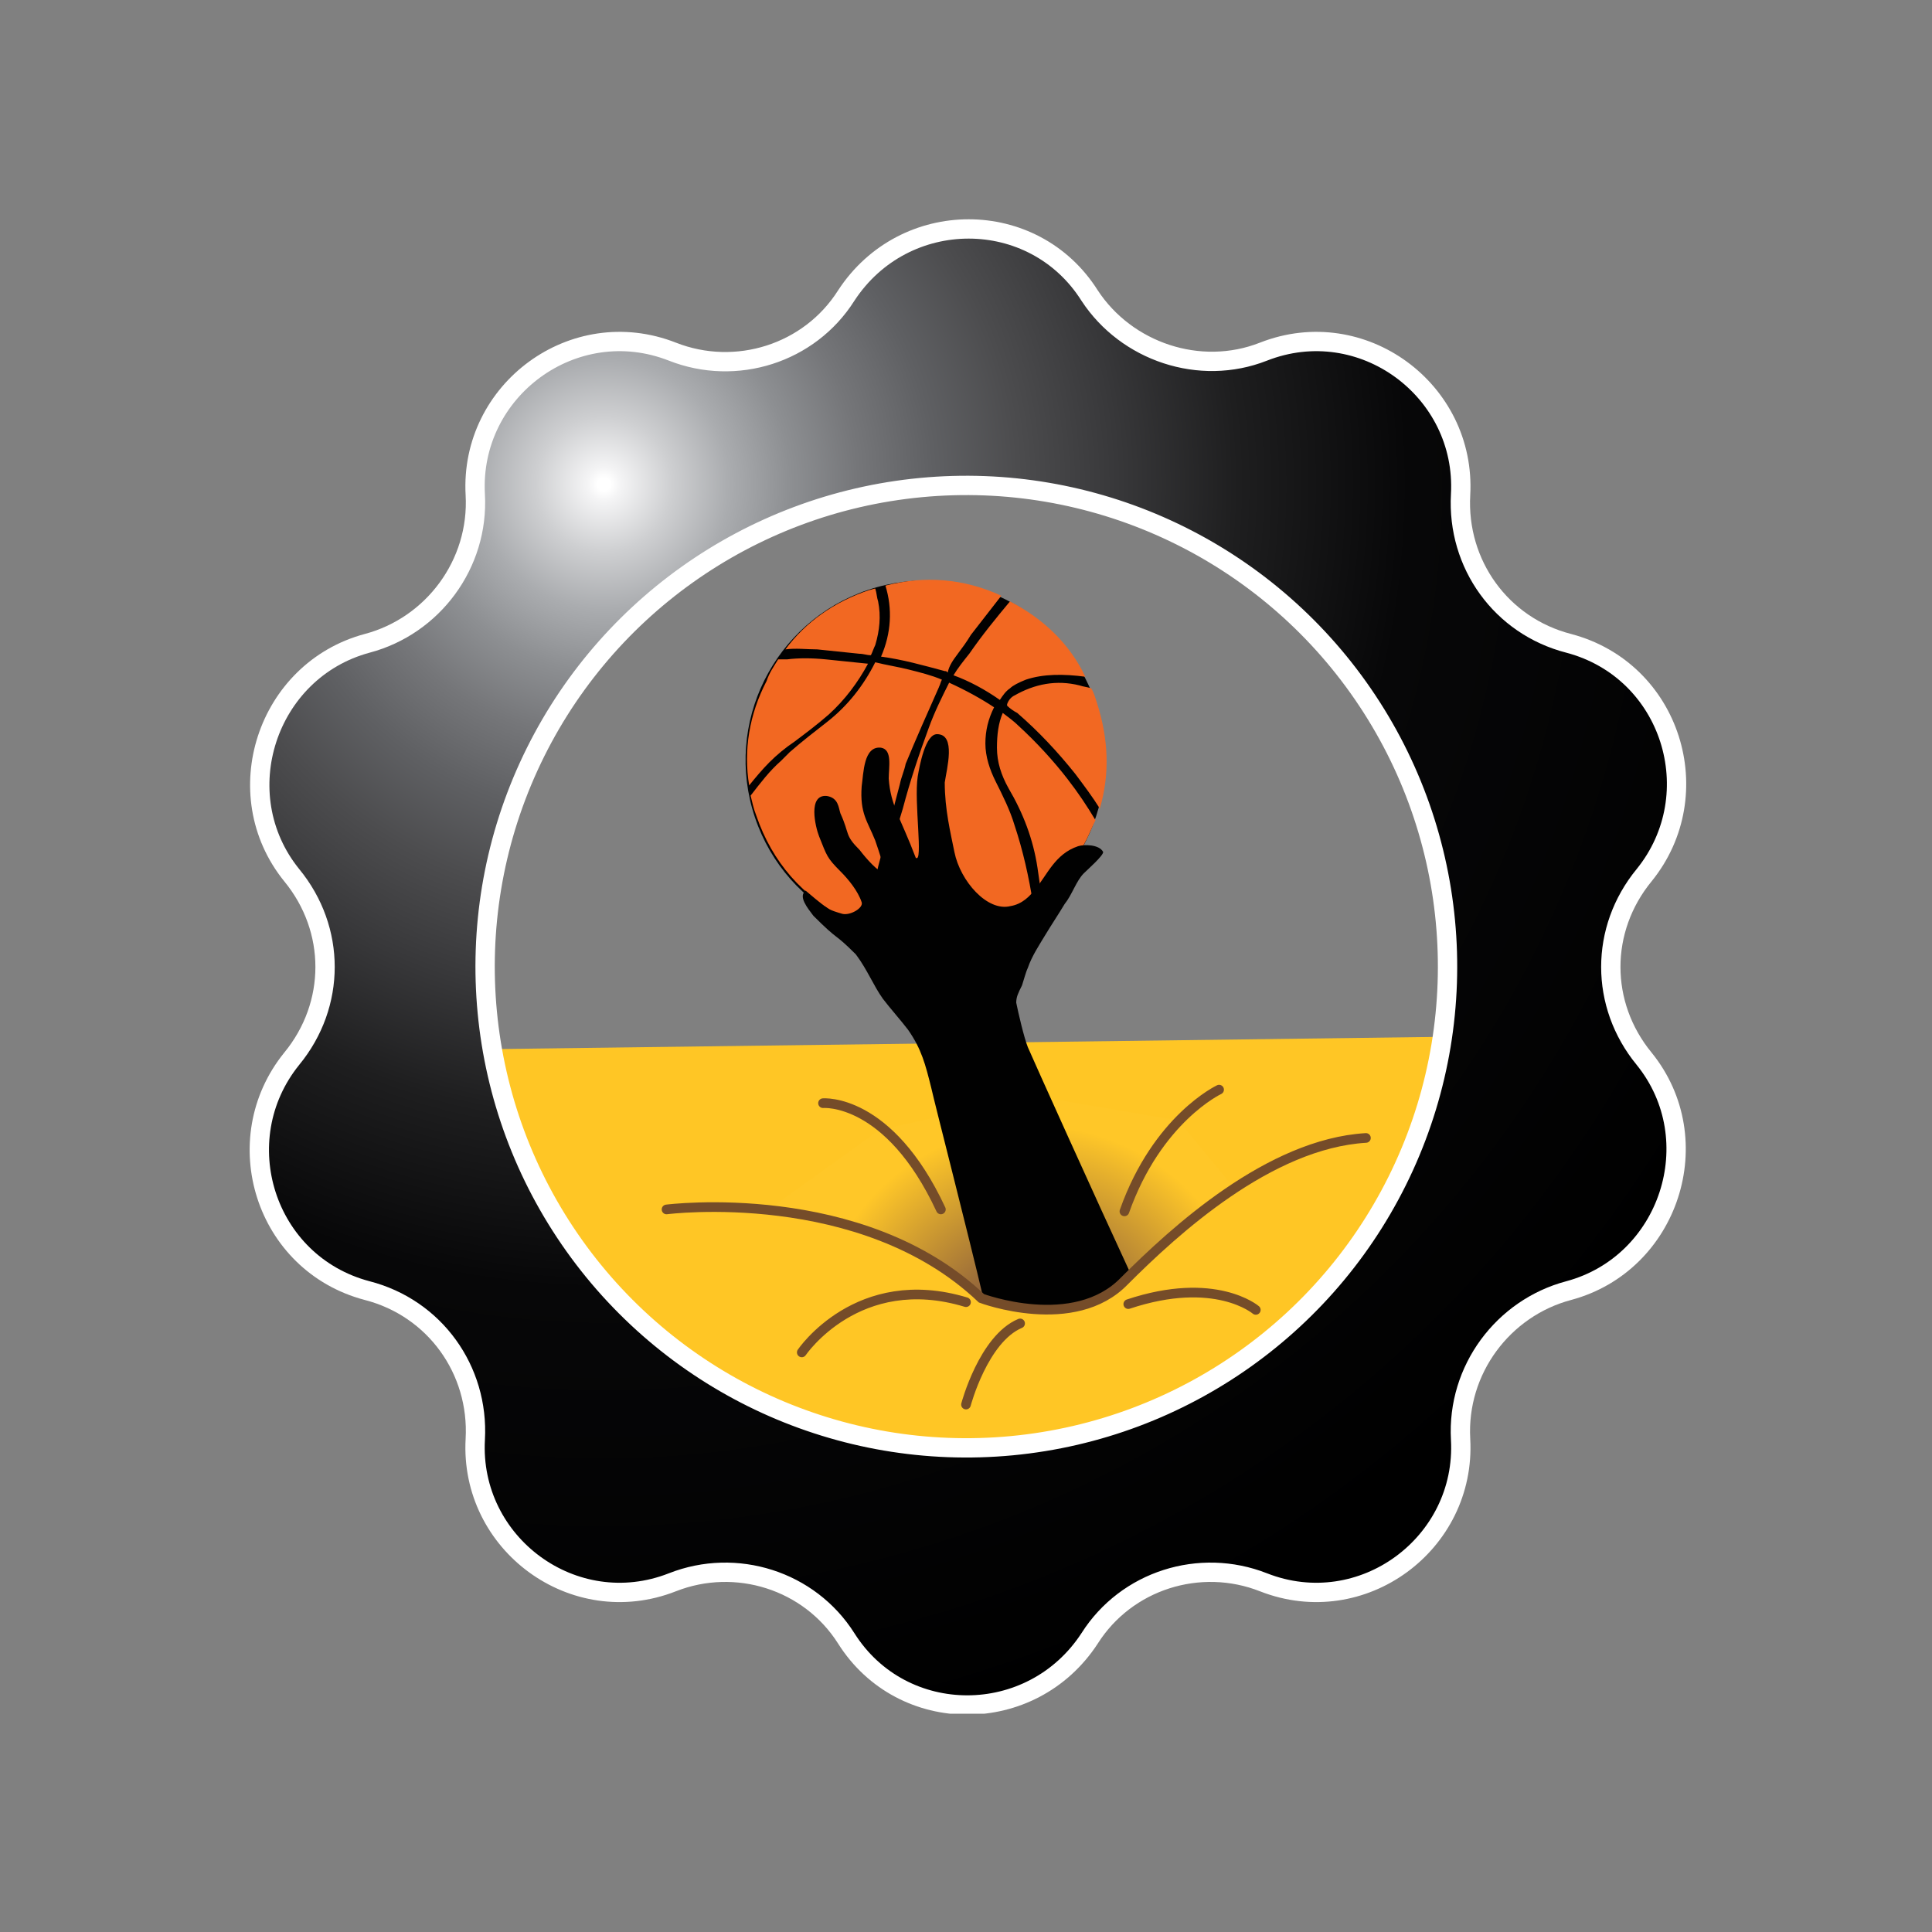 <svg xmlns="http://www.w3.org/2000/svg" xmlns:xlink="http://www.w3.org/1999/xlink" width="100" height="100" viewBox="0 0 100 100"><rect x="0" y="0" width="100" height="100" fill="#808080" stroke="none"/><style>.st0{fill:#FFFFFF;} .st1{fill:#FFC625;} .st2{fill-rule:evenodd;clip-rule:evenodd;fill:url(#SVGID_1_);} .st3{clip-path:url(#SVGID_3_);} .st4{clip-path:url(#SVGID_5_);fill:url(#SVGID_6_);} .st5{clip-path:url(#SVGID_8_);fill:none;stroke:#FFFFFF;stroke-miterlimit:10;} .st6{fill:#010101;} .st7{fill:#F26822;} .st8{fill-rule:evenodd;clip-rule:evenodd;fill:#010101;} .st9{fill-rule:evenodd;clip-rule:evenodd;fill:none;stroke:#754C29;stroke-width:0.5;stroke-linecap:round;stroke-miterlimit:10;} .st10{fill-rule:evenodd;clip-rule:evenodd;fill:url(#SVGID_9_);} .st11{clip-path:url(#SVGID_11_);} .st12{clip-path:url(#SVGID_13_);fill:url(#SVGID_14_);} .st13{clip-path:url(#SVGID_16_);fill:none;stroke:#FFFFFF;stroke-miterlimit:10;}</style><path class="st1" d="M17.9 54.4l61.8-.8-12.4 20.7-25.7 3.2-16.2-12-7.5-11.1"/><radialGradient id="SVGID_1_" cx="53.5" cy="69.625" r="13.907" gradientUnits="userSpaceOnUse"><stop offset=".237" stop-color="#8B5E3C"/><stop offset=".817" stop-color="#FFC728"/></radialGradient><path class="st2" d="M39.8 62.6s8.4 1.1 10.9 4.6c6.2 1.6 7.7-1.1 7.7-1.1l5.4-4.7L61 58l-7.6-1.3-7.9 1.8-5.7 4.1z"/><defs><path id="SVGID_2_" d="M12.8 11.3h74.5v77.4H12.8z"/></defs><clipPath id="SVGID_3_"><use xlink:href="#SVGID_2_" overflow="visible"/></clipPath><g class="st3"><defs><path id="SVGID_4_" d="M29.7 64.5c-8-11.2-5.4-26.8 5.8-34.8 11.2-8 26.8-5.4 34.8 5.8 8 11.2 5.4 26.8-5.8 34.8-4.4 3.1-9.4 4.6-14.4 4.6-7.9 0-15.5-3.6-20.4-10.4M44 15.2c-2 3-5.7 4.2-9 2.8-5.1-2-10.5 1.9-10.3 7.3.2 3.6-2.2 6.7-5.6 7.6-5.3 1.4-7.4 7.7-4 12 2.2 2.8 2.2 6.7-.1 9.5-3.5 4.2-1.5 10.6 3.8 12 3.4.9 5.7 4.2 5.5 7.7-.3 5.4 5 9.4 10.1 7.5 3.3-1.2 7.1 0 9 3 2.9 4.6 9.6 4.7 12.6.1 2-3 5.7-4.2 9-2.8 5.1 2 10.5-1.9 10.3-7.3-.2-3.6 2.2-6.7 5.6-7.6 5.3-1.4 7.4-7.7 4-12-2.2-2.8-2.2-6.7.1-9.5 3.5-4.2 1.5-10.6-3.8-12-3.4-.9-5.7-4.2-5.5-7.7.3-5.4-5-9.4-10.1-7.5-3.3 1.2-7.1 0-9-3-1.5-2.3-3.9-3.5-6.4-3.5-2.3 0-4.7 1.1-6.2 3.4"/></defs><clipPath id="SVGID_5_"><use xlink:href="#SVGID_4_" overflow="visible"/></clipPath><radialGradient id="SVGID_6_" cx="1.069" cy="-.8" r="1" gradientTransform="matrix(47.455 47.455 47.455 -47.455 18.235 -63.963)" gradientUnits="userSpaceOnUse"><stop offset="0" stop-color="#FFF"/><stop offset=".005" stop-color="#FFF"/><stop offset=".013" stop-color="#F4F4F5"/><stop offset=".053" stop-color="#CECFD1"/><stop offset=".098" stop-color="#AAACAF"/><stop offset=".146" stop-color="#8D8F92"/><stop offset=".199" stop-color="#757679"/><stop offset=".258" stop-color="#5F6063"/><stop offset=".324" stop-color="#4C4C4E"/><stop offset=".401" stop-color="#38383A"/><stop offset=".496" stop-color="#1E1E1F"/><stop offset=".629" stop-color="#070708"/><stop offset="1"/></radialGradient><path class="st4" d="M50-26.8l77.3 77.4L50 127.9l-77.3-77.3"/></g><g class="st3"><defs><path id="SVGID_7_" d="M12.8 11.3h74.5v77.4H12.8z"/></defs><clipPath id="SVGID_8_"><use xlink:href="#SVGID_7_" overflow="visible"/></clipPath><path class="st5" d="M65.4 18.2c5.1-2 10.5 2 10.2 7.4-.2 3.6 2.1 6.8 5.6 7.7 5.3 1.4 7.3 7.8 3.9 12-2.3 2.8-2.3 6.7 0 9.5 3.4 4.2 1.3 10.6-3.9 12-3.4.9-5.8 4.1-5.6 7.7.3 5.4-5.1 9.4-10.2 7.4-3.3-1.3-7.1-.1-9 2.9-3 4.6-9.7 4.6-12.6 0-1.9-3-5.7-4.2-9-2.9-5.1 2-10.5-2-10.2-7.4.2-3.6-2.1-6.8-5.6-7.7-5.3-1.4-7.3-7.8-3.9-12 2.3-2.8 2.3-6.7 0-9.5-3.4-4.2-1.3-10.6 3.9-12 3.4-.9 5.8-4.1 5.6-7.7-.3-5.4 5.1-9.4 10.2-7.4 3.3 1.3 7.1.1 9-2.9 3-4.6 9.7-4.6 12.6 0 1.9 2.9 5.7 4.2 9 2.9z"/><ellipse transform="matrix(0.815 -0.58 0.58 0.815 -19.733 38.283)" class="st5" cx="50" cy="50" rx="24.9" ry="24.9"/></g><g><ellipse transform="matrix(0.948 -0.319 0.319 0.948 -10.051 17.375)" class="st6" cx="47.9" cy="39.3" rx="9.3" ry="9.3"/><path class="st7" d="M55.277 40.35c-.75-.974-1.65-1.95-2.55-2.774-.225-.225-.525-.45-.825-.675-.225.526-.3 1.126-.3 1.8 0 .75.225 1.426.6 2.1.75 1.276 1.275 2.626 1.5 4.126.075.525.15 1.05.225 1.5.975-.825 1.725-1.8 2.325-3 .15-.3.3-.675.45-.975-.45-.75-.9-1.424-1.425-2.1m-14.55-6.224h-.45c-.226.375-.45.675-.6 1.125-.9 1.726-1.2 3.6-.9 5.4.3-.374.674-.824 1.05-1.2.374-.374.824-.75 1.274-1.05.6-.45 1.2-.9 1.8-1.424.826-.75 1.502-1.65 2.027-2.625-.75-.074-1.426-.15-2.176-.224-.75-.075-1.424-.075-2.024 0M52.502 36c-.15.076-.3.226-.375.45v.076c.15.15.375.3.525.375 1.125.976 2.1 2.026 3 3.15.45.6.9 1.2 1.275 1.8.525-1.8.45-3.6-.15-5.474-.075-.225-.15-.525-.3-.75-.225-.075-.375-.075-.6-.15-1.2-.3-2.325-.075-3.375.525m-3.15-1.05c.825.3 1.65.75 2.4 1.276.15-.225.3-.45.525-.6.15-.15.45-.3.825-.45.9-.3 1.95-.3 3.075-.15-.825-1.725-2.175-3-3.9-3.9-.75.9-1.425 1.725-2.1 2.7-.3.375-.6.75-.825 1.125m-.75.6c.075-.15.075-.224.15-.374-.525-.225-1.125-.375-1.725-.525-.6-.15-1.125-.224-1.725-.374-.6 1.2-1.425 2.25-2.476 3.075-.675.526-1.35 1.05-1.95 1.576l-.45.45c-.6.525-1.05 1.125-1.575 1.8.076.3.15.675.3 1.05.826 2.4 2.4 4.2 4.652 5.325.3.152.6.302.9.377.225-1.05.525-2.026.75-3.076l1.125-4.274c.075-.375.225-.675.3-1.05.525-1.275 1.125-2.625 1.725-3.975m.525-.224c-.375.75-.75 1.5-1.05 2.325-.525 1.426-.975 2.776-1.35 4.2-.45 1.426-.75 2.85-1.125 4.276-.15.675-.3 1.35-.45 2.1 1.875.6 3.75.6 5.7-.074.975-.3 1.875-.75 2.625-1.35-.225-1.426-.525-2.776-.975-4.126-.225-.75-.6-1.5-.975-2.25-.3-.6-.525-1.275-.525-1.95s.15-1.275.45-1.875c-.675-.45-1.5-.9-2.325-1.274m.45-1.5c.225-.3.45-.6.675-.975l1.575-2.025c-1.95-.9-3.975-1.05-6-.525.375 1.2.3 2.476-.225 3.676 1.125.15 2.175.45 3.3.75.075 0 .075 0 .15.075.075-.374.3-.674.525-.974m-4.125-2.7c-.075-.226-.075-.45-.15-.676-.075 0-.225.075-.3.075-1.8.6-3.3 1.65-4.35 3.076.524-.074 1.124 0 1.65 0 .75.076 1.424.15 2.175.226.225 0 .375.075.6.075.075-.15.15-.374.225-.524.225-.75.3-1.5.15-2.25z" id="Layer0_0_MEMBER_0_MEMBER_0_FILL_2_"/></g><path class="st8" d="M55.8 43.8c-1.2.4-1.6 1.5-2.2 2.2-.3.4-.7.8-1.3.9-1.2.3-2.6-1.3-2.9-2.8-.2-1-.5-2.2-.5-3.6.1-.7.6-2.5-.4-2.5-.6 0-.9 1.6-1 2.2-.2 1.3.3 4.5-.1 4.2-.8-2.1-1.3-2.7-1.4-4.1 0-.6.2-1.5-.4-1.6-.9-.1-.9 1.3-1 2-.1 1.4.3 1.8.7 2.8.2.6.5 1.4.4 1.6-.2.1-.9-.7-1.2-1.1-.8-.8-.5-.8-1-1.9-.1-.3-.1-.8-.7-.9-1-.1-.6 1.6-.4 2.1.4 1 .4 1.1 1.1 1.8.4.4.9 1 1.1 1.6.1.3-.6.7-1 .6-.7-.2-.8-.3-.8-.3s-.4-.3-1.1-.9c-.4.3.1.9.4 1.3 1.4 1.4 1 .8 2.2 2 .6.8.9 1.6 1.4 2.3.3.4 1 1.2 1.3 1.6.7 1 .9 1.8 1.2 3 .2.9 1.9 7.5 2.7 10.9 1.5.6 4.4.4 4.4.6 0 0 2.3-.4 3.3-1.7-1.9-4.1-5.1-11.2-5.4-11.9-.2-.5-.5-1.8-.6-2.3 0-.3.1-.5.3-.9.1-.3.2-.7.3-.9.2-.6.6-1.2.9-1.7.3-.5.7-1.1 1-1.6.4-.5.6-1.2 1-1.6.2-.2 1-.9 1-1.1-.2-.4-1-.4-1.3-.3z"/><g><path class="st9" d="M34.5 62.6s10.1-1.3 16.3 4.6c0 0 4.8 1.8 7.4-.9 2.6-2.6 7.5-7.1 12.5-7.4M63.1 56.4s-3.2 1.5-4.9 6.3M42.6 57.1s3.4-.3 6.1 5.5M41.5 70s2.9-4.3 8.5-2.6M65 67.8s-2.1-1.8-6.6-.3M50 72.7s.9-3.4 2.8-4.2"/></g></svg>
